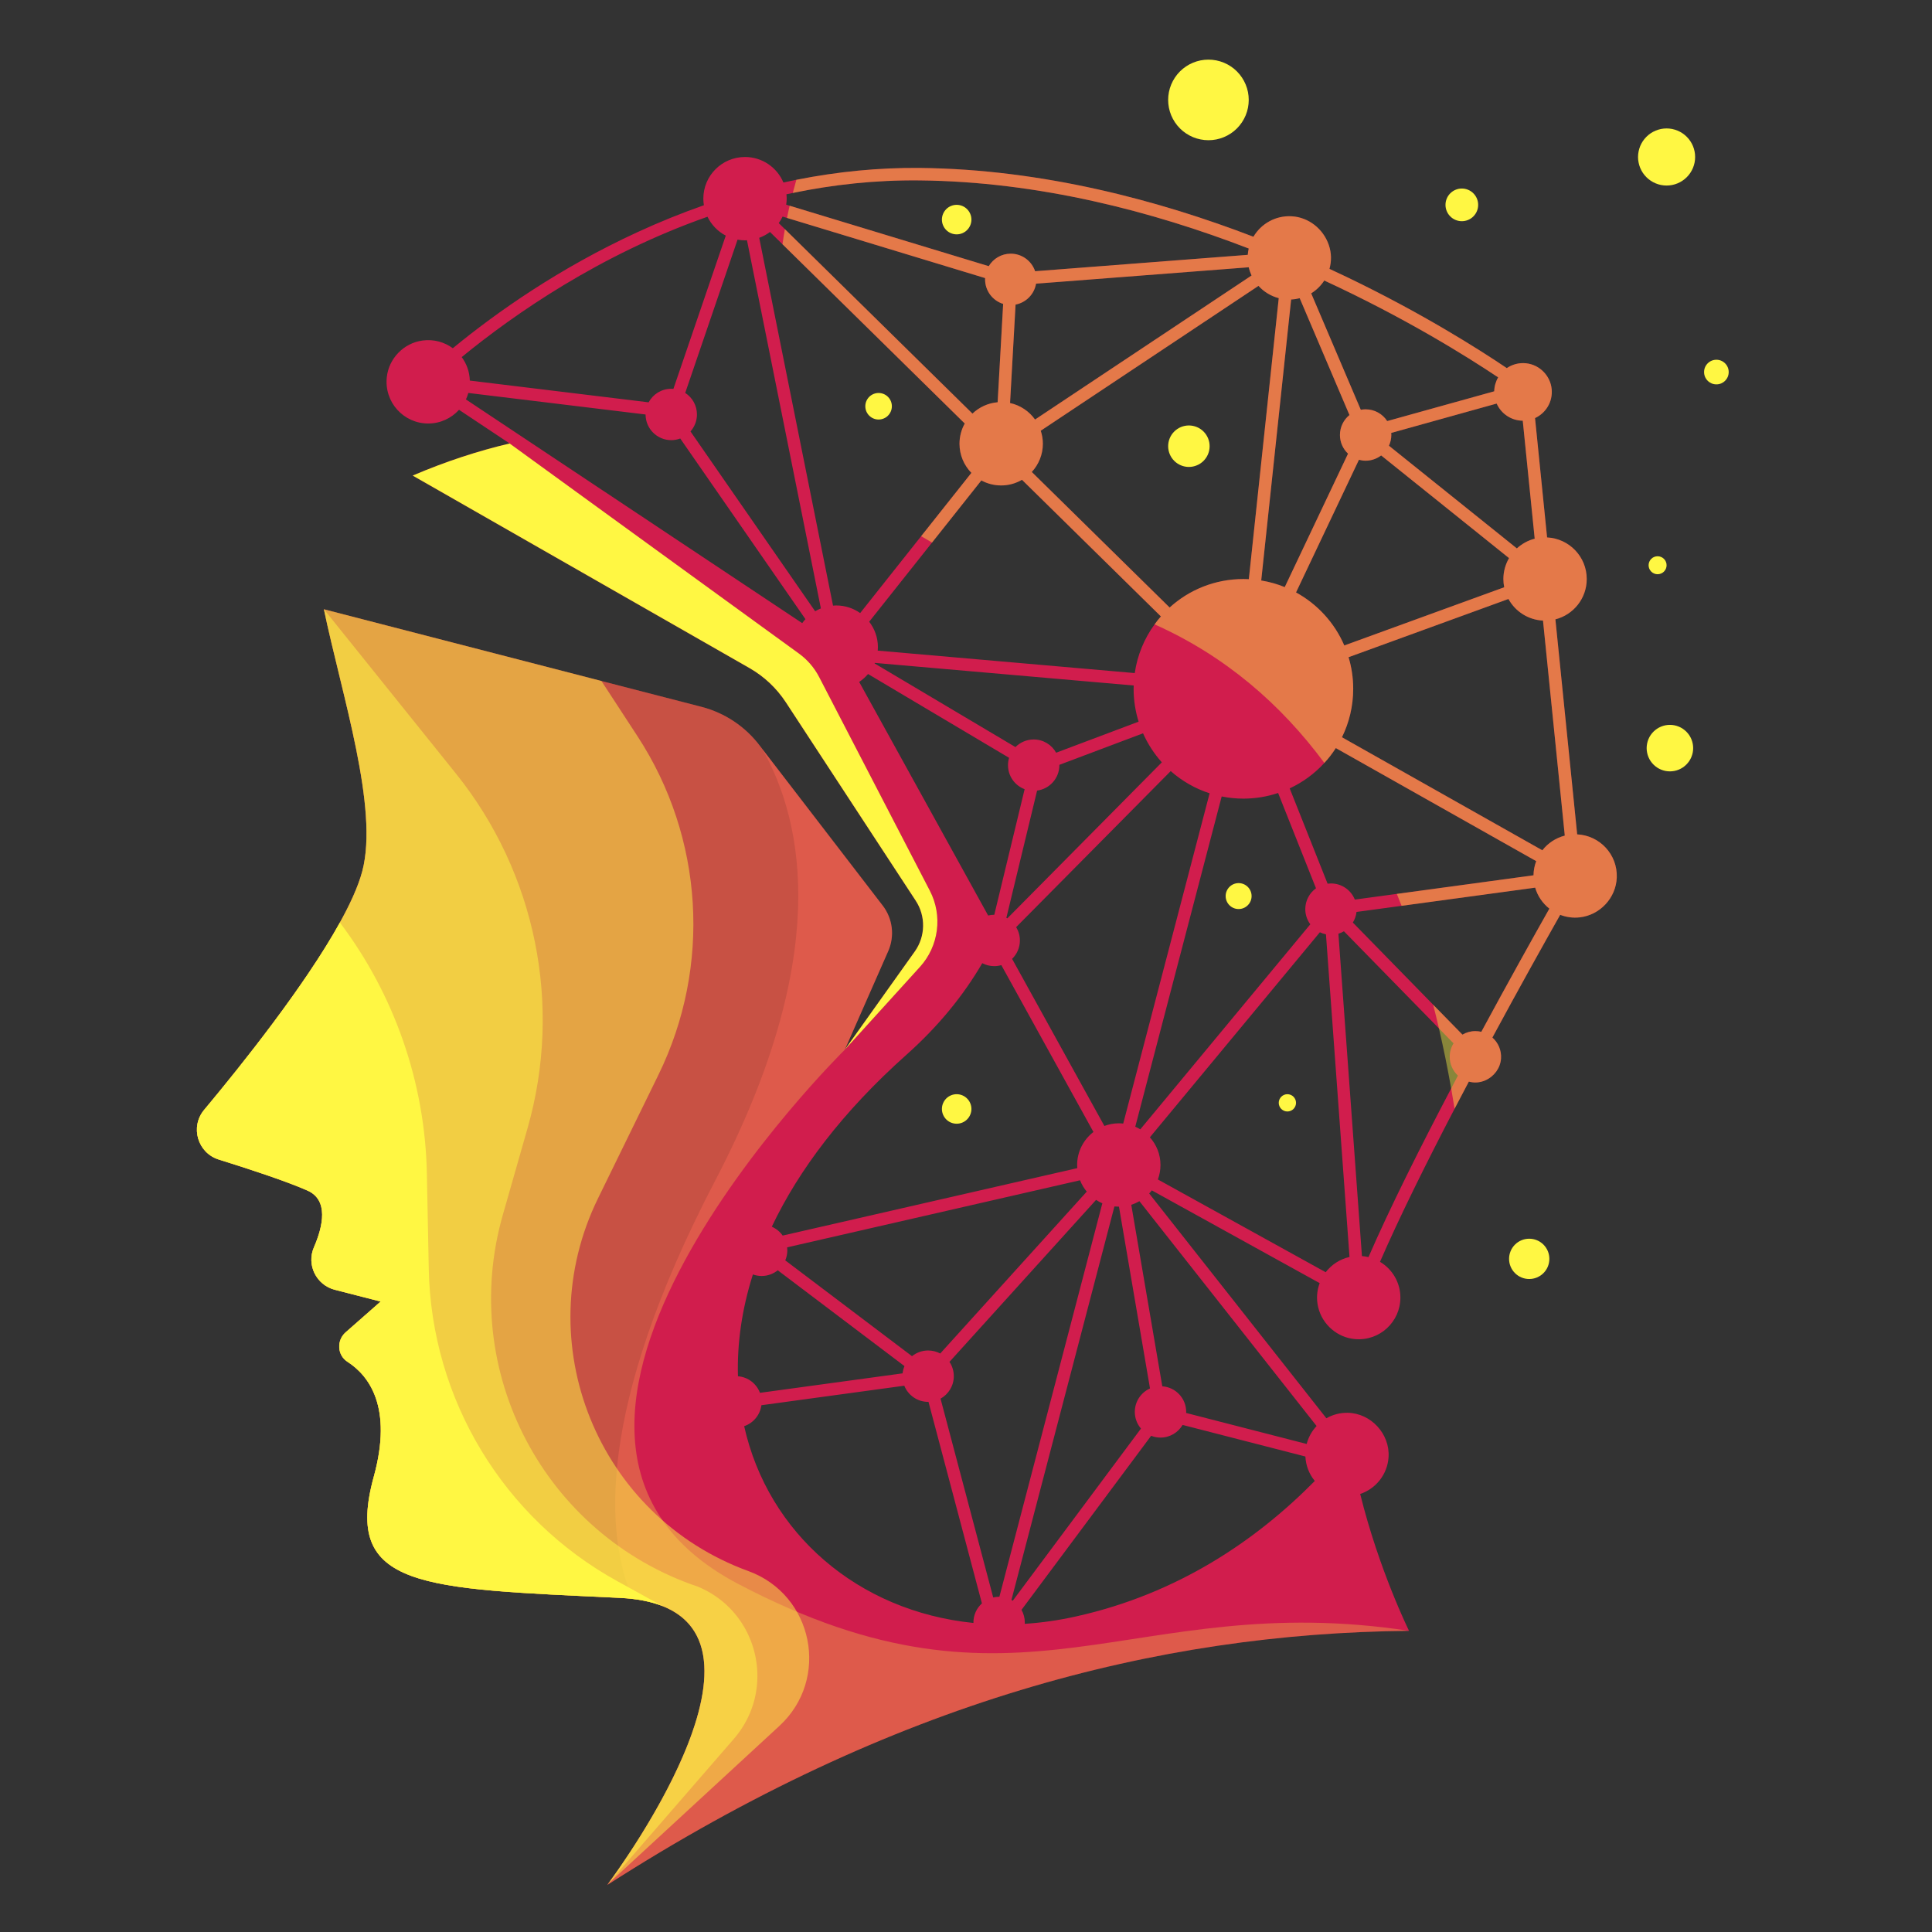 <svg xmlns="http://www.w3.org/2000/svg" xmlns:xlink="http://www.w3.org/1999/xlink" width="500" zoomAndPan="magnify" viewBox="0 0 375 375" height="500" preserveAspectRatio="xMidYMid meet" version="1.0"><rect x="0" y="0" width="375" height="375" fill="#333333" stroke="none"/><defs><filter x="0%" y="0%" width="100%" height="100%" id="3a1c335fa8"><feColorMatrix values="0 0 0 0 1 0 0 0 0 1 0 0 0 0 1 0 0 0 1 0" color-interpolation-filters="sRGB"/></filter><mask id="c809cf620e"><g filter="url(#3a1c335fa8)"><rect x="-37.5" width="450" fill="#000000" y="-37.5" height="450" fill-opacity="0.28"/></g></mask><clipPath id="6936b18819"><path d="M 1 1 L 236.84 1 L 236.84 249 L 1 249 Z M 1 1 " clip-rule="nonzero"/></clipPath><clipPath id="1a03778842"><rect x="0" width="237" y="0" height="249"/></clipPath><mask id="7499745230"><g filter="url(#3a1c335fa8)"><rect x="-37.5" width="450" fill="#000000" y="-37.5" height="450" fill-opacity="0.1"/></g></mask><clipPath id="2ab731b8fe"><path d="M 1 1 L 118 1 L 118 193.801 L 1 193.801 Z M 1 1 " clip-rule="nonzero"/></clipPath><clipPath id="0099e260ae"><rect x="0" width="119" y="0" height="194"/></clipPath><mask id="20ca8dc9ab"><g filter="url(#3a1c335fa8)"><rect x="-37.5" width="450" fill="#000000" y="-37.5" height="450" fill-opacity="0.5"/></g></mask><clipPath id="6ba861bf14"><path d="M 1 1 L 120.199 1 L 120.199 249 L 1 249 Z M 1 1 " clip-rule="nonzero"/></clipPath><clipPath id="949e89a42d"><rect x="0" width="121" y="0" height="249"/></clipPath><mask id="647be10b61"><g filter="url(#3a1c335fa8)"><rect x="-37.5" width="450" fill="#000000" y="-37.5" height="450" fill-opacity="0.21"/></g></mask><clipPath id="e6a3489576"><rect x="0" width="104" y="0" height="119"/></clipPath><mask id="6aea1d670d"><g filter="url(#3a1c335fa8)"><rect x="-37.5" width="450" fill="#000000" y="-37.5" height="450" fill-opacity="0.51"/></g></mask><clipPath id="12847498d2"><path d="M 1 1 L 110.359 1 L 110.359 249 L 1 249 Z M 1 1 " clip-rule="nonzero"/></clipPath><clipPath id="02bc1a64e8"><rect x="0" width="111" y="0" height="249"/></clipPath><mask id="cfbea39dd4"><g filter="url(#3a1c335fa8)"><rect x="-37.5" width="450" fill="#000000" y="-37.5" height="450" fill-opacity="0.42"/></g></mask><clipPath id="8d3ee6a4ce"><path d="M 0.68 0.398 L 162.922 0.398 L 162.922 183.281 L 0.68 183.281 Z M 0.68 0.398 " clip-rule="nonzero"/></clipPath><clipPath id="50e380a34f"><rect x="0" width="163" y="0" height="184"/></clipPath></defs><path fill="#d11d4d" d="M 306.129 161.949 L 301.902 120.215 C 305.398 119.324 307.984 116.164 307.984 112.391 C 307.984 108.055 304.574 104.527 300.289 104.316 L 297.949 81.148 C 300.008 80.203 301.398 78.043 301.184 75.578 C 300.957 72.941 298.84 70.781 296.211 70.512 C 294.816 70.367 293.516 70.738 292.469 71.449 C 286.754 67.598 275.805 60.688 261.469 53.797 C 260.363 53.266 259.223 52.734 258.047 52.188 C 258.441 50.758 258.488 49.188 257.91 47.523 C 256.836 44.418 254 42.168 250.723 41.98 C 247.559 41.801 244.77 43.445 243.289 45.953 C 225.094 38.969 202.418 32.832 178.492 32.598 C 170.586 32.527 162.598 33.301 154.574 34.898 C 153.738 35.062 152.902 35.242 152.059 35.426 C 150.836 32.516 147.957 30.473 144.605 30.473 C 140.137 30.473 136.516 34.094 136.516 38.562 C 136.516 38.996 136.559 39.422 136.625 39.836 C 132.316 41.348 128.004 43.09 123.695 45.078 C 108.594 52.039 96.492 60.527 87.891 67.59 C 86.281 66.41 84.227 65.801 82.02 66.094 C 78.375 66.578 75.469 69.559 75.078 73.211 C 74.551 78.082 78.352 82.203 83.117 82.203 C 85.492 82.203 87.617 81.172 89.098 79.543 L 98.926 86.082 C 92.801 87.516 86.516 89.57 80.105 92.309 L 145.477 129.672 C 148.32 131.297 150.734 133.574 152.531 136.312 L 177.746 174.828 C 179.723 177.844 179.645 181.758 177.555 184.691 L 163.98 203.75 L 172.402 184.621 C 173.691 181.695 173.281 178.301 171.332 175.77 L 147.953 145.363 L 147.578 144.875 C 144.754 141.082 140.723 138.371 136.145 137.191 L 116.738 132.18 L 62.875 118.262 C 62.871 118.254 62.867 118.254 62.867 118.254 C 62.867 118.254 62.867 118.254 62.867 118.262 C 62.867 118.266 62.867 118.273 62.871 118.281 C 66.383 135.031 73.551 156.84 70.324 169.082 C 67.094 181.367 49.16 204.008 39.621 215.426 C 36.867 218.734 38.352 223.781 42.469 225.066 C 48.289 226.879 55.574 229.27 59.664 231.078 C 63.805 232.906 62.738 237.938 60.93 242.109 C 59.453 245.508 61.395 249.422 64.984 250.344 L 73.883 252.629 L 67.078 258.613 C 65.301 260.184 65.457 263.051 67.449 264.324 C 71.539 266.957 76.301 273.02 72.551 286.629 C 66.551 308.398 81.902 308.316 120.289 310.145 C 121.172 310.188 122.016 310.254 122.816 310.352 C 155.711 314.301 120.293 362.609 117.969 365.727 L 117.863 365.867 C 117.859 365.871 117.852 365.883 117.848 365.887 C 173.211 330.328 224.523 317.008 273.492 316.543 C 273.492 316.543 267.684 304.805 264.012 289.98 C 267.07 288.957 269.316 286.16 269.52 282.805 C 269.793 278.316 266.102 274.312 261.605 274.223 C 260.09 274.191 258.668 274.586 257.449 275.285 L 223.055 231.652 C 223.238 231.461 223.406 231.262 223.566 231.051 L 256.148 249.055 C 255.613 250.488 255.453 252.102 255.875 253.801 C 256.699 257.145 259.625 259.648 263.055 259.922 C 267.824 260.305 271.816 256.551 271.816 251.859 C 271.816 248.906 270.227 246.332 267.859 244.918 C 271.629 236.242 276.887 225.656 282.332 215.211 C 283.25 213.449 284.18 211.684 285.102 209.941 C 286.082 210.199 287.176 210.199 288.336 209.68 C 290.023 208.922 291.223 207.305 291.348 205.465 C 291.457 203.836 290.781 202.371 289.672 201.387 C 294.855 191.781 299.648 183.207 302.832 177.566 C 303.992 178.012 305.273 178.211 306.629 178.059 C 310.566 177.613 313.672 174.281 313.816 170.32 C 313.977 165.852 310.512 162.164 306.129 161.949 Z M 295.566 81.66 L 297.883 104.559 C 296.574 104.898 295.391 105.555 294.422 106.445 L 269.594 86.516 C 269.883 85.879 270.055 85.176 270.055 84.434 C 270.055 84.297 270.043 84.164 270.035 84.031 L 290.5 78.332 C 291.363 80.281 293.305 81.641 295.566 81.66 Z M 291.965 113.988 L 260.926 125.285 C 259.039 120.895 255.723 117.27 251.559 114.992 L 263.77 89.242 C 264.184 89.352 264.617 89.422 265.066 89.422 C 266.199 89.422 267.238 89.035 268.082 88.402 L 292.902 108.328 C 292.211 109.527 291.805 110.91 291.805 112.391 C 291.805 112.938 291.863 113.473 291.965 113.988 Z M 259.281 145.203 L 298.176 167.145 C 297.852 168.004 297.664 168.926 297.652 169.895 L 271.121 173.504 L 262.973 174.609 C 262.238 172.773 260.441 171.477 258.344 171.477 C 258.117 171.477 257.898 171.492 257.684 171.52 L 250.328 153.023 C 252.891 151.832 255.176 150.145 257.059 148.086 C 257.879 147.195 258.625 146.23 259.281 145.203 Z M 257.039 54.449 C 272.699 61.688 284.637 69.133 290.793 73.25 C 290.324 74.043 290.051 74.965 290.027 75.953 L 269.254 81.73 C 268.367 80.355 266.824 79.449 265.066 79.449 C 264.746 79.449 264.43 79.48 264.129 79.539 L 254.5 56.938 C 255.52 56.305 256.387 55.457 257.039 54.449 Z M 250.609 58.129 C 251.184 58.105 251.738 58.02 252.273 57.883 L 261.93 80.559 C 260.805 81.473 260.082 82.863 260.082 84.434 C 260.082 85.863 260.688 87.148 261.652 88.059 L 249.367 113.957 C 247.922 113.367 246.391 112.934 244.801 112.672 Z M 244.27 55.488 C 245.309 56.629 246.664 57.469 248.203 57.871 L 242.398 112.418 C 242.047 112.398 241.699 112.391 241.348 112.391 C 235.832 112.391 230.809 114.48 227.027 117.918 L 200.27 91.609 C 201.598 90.164 202.418 88.246 202.418 86.133 C 202.418 85.246 202.27 84.395 202.008 83.602 Z M 146.137 247.367 C 146.664 247.559 147.238 247.668 147.832 247.668 C 149.02 247.668 150.102 247.254 150.961 246.562 L 175.559 265.16 C 175.371 265.602 175.25 266.074 175.195 266.566 L 147.508 270.348 C 146.844 268.578 145.203 267.285 143.238 267.133 C 143.055 260.863 143.961 254.219 146.137 247.367 Z M 152.781 242.109 L 209.637 229.09 C 209.953 229.895 210.391 230.641 210.938 231.293 L 182.5 262.711 C 181.801 262.34 181 262.129 180.152 262.129 C 178.961 262.129 177.875 262.543 177.02 263.234 L 152.422 244.637 C 152.676 244.039 152.82 243.375 152.82 242.684 C 152.82 242.488 152.805 242.297 152.781 242.109 Z M 188.945 315.016 C 166.52 312.734 149.094 297.652 144.441 276.82 C 146.215 276.223 147.535 274.652 147.785 272.754 L 175.523 268.965 C 176.258 270.805 178.051 272.102 180.152 272.102 C 180.172 272.102 180.195 272.098 180.219 272.098 L 190.59 311.219 C 189.578 312.133 188.941 313.449 188.941 314.914 C 188.941 314.949 188.945 314.984 188.945 315.016 Z M 182.559 271.48 C 184.094 270.629 185.133 268.992 185.133 267.113 C 185.133 266.086 184.824 265.129 184.293 264.34 L 212.746 232.898 C 213.129 233.152 213.535 233.375 213.965 233.559 L 193.98 309.93 L 193.93 309.93 C 193.531 309.93 193.152 309.98 192.781 310.066 Z M 198.898 315.184 C 198.902 315.098 198.914 315.004 198.914 314.914 C 198.914 314.027 198.68 313.195 198.273 312.473 L 223.434 278.688 C 223.996 278.906 224.609 279.035 225.25 279.035 C 227.082 279.035 228.676 278.043 229.543 276.578 L 253.375 282.707 C 253.465 284.508 254.129 286.152 255.203 287.453 C 243.801 299.008 228.621 309.34 208.926 313.734 C 205.523 314.5 202.176 314.973 198.898 315.184 Z M 220.266 274.047 C 220.266 275.285 220.715 276.414 221.461 277.285 L 196.578 310.699 C 196.492 310.645 196.41 310.59 196.32 310.543 L 216.309 234.172 C 216.586 234.199 216.871 234.215 217.164 234.215 L 217.191 234.215 L 223.215 269.496 C 221.477 270.277 220.266 272.02 220.266 274.047 Z M 217.164 218.035 C 216.172 218.035 215.23 218.223 214.359 218.547 L 196.449 186.117 C 197.383 185.207 197.961 183.941 197.961 182.539 C 197.961 181.594 197.691 180.711 197.234 179.957 L 227.234 149.668 C 229.406 151.586 231.969 153.07 234.785 153.98 L 218.016 218.082 C 217.734 218.055 217.449 218.035 217.164 218.035 Z M 168.711 120.676 L 180.91 105.309 L 190.48 93.25 C 191.621 93.871 192.934 94.223 194.332 94.223 C 195.801 94.223 197.18 93.82 198.367 93.129 L 225.332 119.648 C 224.898 120.141 224.484 120.652 224.105 121.188 C 222.113 123.922 220.762 127.145 220.254 130.645 L 170.367 126.285 C 170.383 126.062 170.402 125.84 170.402 125.609 C 170.402 123.75 169.766 122.043 168.711 120.676 Z M 169.801 128.668 L 220.051 133.055 C 220.047 133.27 220.035 133.484 220.035 133.699 C 220.035 135.922 220.375 138.059 221.004 140.074 L 204.996 146.102 C 204.148 144.57 202.516 143.531 200.641 143.531 C 199.254 143.531 198.004 144.098 197.098 145.008 L 169.762 128.773 C 169.777 128.734 169.785 128.699 169.801 128.668 Z M 201.301 153.453 C 203.742 153.129 205.625 151.047 205.625 148.52 L 205.625 148.453 L 221.863 142.336 C 222.781 144.402 224.02 146.305 225.512 147.969 L 195.52 178.258 C 195.457 178.223 195.398 178.184 195.336 178.148 Z M 200.902 81.43 C 199.758 79.828 198.043 78.664 196.051 78.227 L 197.121 59.121 C 199.16 58.73 200.75 57.109 201.098 55.059 L 242.379 51.879 C 242.508 52.438 242.695 52.969 242.926 53.477 Z M 152.648 37.711 C 153.055 37.625 153.469 37.539 153.879 37.453 C 161.672 35.84 169.895 34.926 178.465 35.016 C 201.613 35.246 223.727 41.043 242.379 48.238 C 242.285 48.637 242.223 49.047 242.191 49.465 L 200.914 52.645 C 200.25 50.668 198.387 49.238 196.184 49.238 C 194.371 49.238 192.785 50.211 191.914 51.664 L 153.27 39.934 L 152.598 39.727 C 152.656 39.344 152.695 38.961 152.695 38.562 C 152.695 38.273 152.676 37.992 152.648 37.711 Z M 151.902 42.039 L 152.758 42.301 L 191.211 53.977 C 191.207 54.059 191.203 54.141 191.203 54.223 C 191.203 56.465 192.676 58.355 194.711 58.988 L 193.641 78.078 C 191.75 78.238 190.047 79.047 188.754 80.281 L 152.344 44.473 L 151.152 43.305 C 151.438 42.906 151.688 42.488 151.902 42.039 Z M 137.324 42.07 C 138.082 43.641 139.328 44.93 140.871 45.734 L 130.707 75.484 C 130.57 75.469 130.434 75.461 130.293 75.461 C 128.391 75.461 126.738 76.523 125.898 78.09 L 91.191 73.871 C 91.145 72.16 90.566 70.594 89.617 69.312 C 99.812 60.969 116.43 49.41 137.324 42.07 Z M 155.707 120.949 L 90.438 77.531 C 90.625 77.129 90.781 76.707 90.906 76.273 L 125.305 80.453 C 125.309 83.203 127.543 85.434 130.293 85.434 C 130.906 85.434 131.488 85.316 132.035 85.113 L 156.336 120.176 C 156.113 120.422 155.898 120.676 155.707 120.949 Z M 158.219 118.645 L 134.023 83.742 C 134.801 82.863 135.277 81.715 135.277 80.449 C 135.277 78.691 134.371 77.148 133 76.266 L 143.16 46.516 C 143.633 46.598 144.113 46.652 144.605 46.652 C 144.734 46.652 144.859 46.641 144.988 46.629 L 159.332 118.094 C 158.945 118.25 158.574 118.434 158.219 118.645 Z M 161.691 117.551 L 147.363 46.16 C 148.117 45.887 148.82 45.5 149.453 45.027 L 151.883 47.414 L 187.258 82.203 C 186.609 83.367 186.238 84.707 186.238 86.133 C 186.238 88.332 187.121 90.324 188.547 91.785 L 178.793 104.074 L 166.957 118.996 C 165.641 118.066 164.043 117.52 162.312 117.52 C 162.102 117.52 161.895 117.539 161.691 117.551 Z M 166.766 132.363 C 167.41 131.934 167.988 131.418 168.488 130.828 L 195.859 147.09 C 195.727 147.543 195.652 148.023 195.652 148.52 C 195.652 150.652 196.992 152.469 198.879 153.18 L 192.992 177.555 L 192.973 177.555 C 192.57 177.555 192.18 177.609 191.801 177.703 Z M 175.926 204.742 C 182.137 199.211 187.008 193.211 190.656 186.957 C 191.352 187.316 192.137 187.527 192.973 187.527 C 193.453 187.527 193.914 187.457 194.359 187.332 L 212.238 219.715 C 210.316 221.195 209.07 223.512 209.07 226.125 C 209.07 226.332 209.086 226.531 209.102 226.734 L 151.914 239.824 C 151.383 239.07 150.656 238.473 149.805 238.102 C 155.016 227.141 163.5 215.82 175.926 204.742 Z M 255.551 276.789 C 254.641 277.758 253.969 278.949 253.625 280.273 L 230.227 274.254 C 230.227 274.184 230.238 274.121 230.238 274.047 C 230.238 271.41 228.191 269.258 225.602 269.082 L 219.578 233.848 C 220.137 233.672 220.66 233.434 221.16 233.152 Z M 221.332 219.203 C 221.02 219.016 220.695 218.84 220.355 218.691 L 237.129 154.59 C 238.492 154.867 239.902 155.012 241.348 155.012 C 243.699 155.012 245.965 154.625 248.082 153.918 L 255.434 172.418 C 254.18 173.32 253.355 174.793 253.355 176.461 C 253.355 177.566 253.723 178.582 254.328 179.406 Z M 257.316 246.938 L 224.742 228.934 C 225.066 228.059 225.25 227.117 225.25 226.125 C 225.25 224.062 224.469 222.18 223.191 220.75 L 256.188 180.953 C 256.559 181.129 256.953 181.27 257.367 181.352 L 261.938 243.977 C 260.066 244.398 258.449 245.469 257.316 246.938 Z M 281.672 211.266 C 275.684 222.664 269.762 234.473 265.621 244.004 C 265.211 243.906 264.785 243.836 264.352 243.805 L 259.785 181.234 C 260.164 181.117 260.52 180.961 260.859 180.762 L 279.301 199.621 L 282.129 202.512 C 281.66 203.273 281.387 204.164 281.387 205.125 C 281.387 206.57 282.004 207.863 282.98 208.773 C 282.543 209.602 282.105 210.434 281.672 211.266 Z M 287.523 200.273 C 287.152 200.188 286.77 200.137 286.371 200.137 C 285.453 200.137 284.594 200.387 283.859 200.82 L 278.172 195.008 L 262.586 179.066 C 262.965 178.457 263.215 177.758 263.297 177.008 L 272.047 175.82 L 297.977 172.293 C 298.449 173.926 299.426 175.34 300.73 176.367 C 297.535 182.027 292.73 190.629 287.523 200.273 Z M 299.367 165.039 L 260.473 143.102 C 261.867 140.266 262.656 137.078 262.656 133.699 C 262.656 131.566 262.34 129.504 261.754 127.562 L 292.789 116.262 C 294.105 118.668 296.602 120.316 299.496 120.457 L 303.723 162.191 C 301.973 162.641 300.449 163.656 299.367 165.039 Z M 299.367 165.039 " fill-opacity="1" fill-rule="nonzero"/><path fill="#fff743" d="M 173.109 78.855 C 173.109 79.195 173.047 79.523 172.914 79.84 C 172.785 80.156 172.598 80.434 172.355 80.676 C 172.113 80.918 171.836 81.105 171.52 81.234 C 171.203 81.367 170.875 81.43 170.535 81.43 C 170.191 81.43 169.863 81.367 169.547 81.234 C 169.234 81.105 168.953 80.918 168.711 80.676 C 168.473 80.434 168.285 80.156 168.152 79.84 C 168.023 79.523 167.957 79.195 167.957 78.855 C 167.957 78.512 168.023 78.184 168.152 77.867 C 168.285 77.551 168.473 77.273 168.711 77.031 C 168.953 76.789 169.234 76.605 169.547 76.473 C 169.863 76.344 170.191 76.277 170.535 76.277 C 170.875 76.277 171.203 76.344 171.52 76.473 C 171.836 76.605 172.113 76.789 172.355 77.031 C 172.598 77.273 172.785 77.551 172.914 77.867 C 173.047 78.184 173.109 78.512 173.109 78.855 Z M 173.109 78.855 " fill-opacity="1" fill-rule="nonzero"/><path fill="#fff743" d="M 188.551 42.625 C 188.551 43.004 188.48 43.367 188.332 43.719 C 188.188 44.07 187.98 44.379 187.711 44.648 C 187.445 44.918 187.133 45.125 186.785 45.27 C 186.434 45.414 186.066 45.488 185.688 45.488 C 185.309 45.488 184.941 45.414 184.59 45.27 C 184.242 45.125 183.93 44.918 183.66 44.648 C 183.395 44.379 183.188 44.07 183.043 43.719 C 182.895 43.367 182.824 43.004 182.824 42.625 C 182.824 42.242 182.895 41.879 183.043 41.527 C 183.188 41.176 183.395 40.867 183.66 40.598 C 183.93 40.328 184.242 40.121 184.59 39.977 C 184.941 39.832 185.309 39.758 185.688 39.758 C 186.066 39.758 186.434 39.832 186.785 39.977 C 187.133 40.121 187.445 40.328 187.711 40.598 C 187.98 40.867 188.188 41.176 188.332 41.527 C 188.48 41.879 188.551 42.242 188.551 42.625 Z M 188.551 42.625 " fill-opacity="1" fill-rule="nonzero"/><path fill="#fff743" d="M 242.379 19.395 C 242.379 19.906 242.328 20.414 242.23 20.918 C 242.129 21.422 241.98 21.914 241.785 22.387 C 241.586 22.859 241.348 23.312 241.062 23.738 C 240.777 24.164 240.453 24.562 240.09 24.926 C 239.727 25.289 239.332 25.613 238.902 25.898 C 238.477 26.184 238.027 26.422 237.551 26.621 C 237.078 26.816 236.586 26.965 236.086 27.066 C 235.582 27.164 235.07 27.215 234.559 27.215 C 234.047 27.215 233.535 27.164 233.031 27.062 C 232.527 26.965 232.039 26.816 231.566 26.621 C 231.09 26.422 230.641 26.184 230.215 25.898 C 229.785 25.613 229.391 25.289 229.027 24.926 C 228.664 24.562 228.34 24.164 228.055 23.738 C 227.77 23.312 227.531 22.859 227.332 22.387 C 227.137 21.914 226.988 21.422 226.887 20.918 C 226.789 20.414 226.738 19.906 226.738 19.395 C 226.738 18.879 226.789 18.371 226.887 17.867 C 226.988 17.363 227.137 16.875 227.332 16.402 C 227.531 15.926 227.77 15.477 228.055 15.051 C 228.34 14.621 228.664 14.227 229.027 13.863 C 229.391 13.5 229.785 13.176 230.215 12.891 C 230.641 12.605 231.09 12.363 231.566 12.168 C 232.039 11.973 232.527 11.824 233.031 11.723 C 233.535 11.625 234.047 11.574 234.559 11.574 C 235.07 11.574 235.582 11.625 236.086 11.723 C 236.586 11.824 237.078 11.973 237.551 12.168 C 238.027 12.363 238.477 12.605 238.902 12.891 C 239.332 13.176 239.727 13.5 240.09 13.863 C 240.453 14.227 240.777 14.621 241.062 15.051 C 241.348 15.477 241.586 15.926 241.785 16.402 C 241.98 16.875 242.129 17.363 242.23 17.867 C 242.328 18.371 242.379 18.879 242.379 19.395 Z M 242.379 19.395 " fill-opacity="1" fill-rule="nonzero"/><path fill="#fff743" d="M 335.539 72.215 C 335.539 72.535 335.48 72.84 335.359 73.133 C 335.238 73.422 335.062 73.684 334.84 73.906 C 334.617 74.129 334.355 74.301 334.066 74.426 C 333.773 74.547 333.469 74.605 333.152 74.605 C 332.832 74.605 332.527 74.547 332.234 74.426 C 331.945 74.301 331.684 74.129 331.461 73.906 C 331.238 73.684 331.062 73.422 330.941 73.133 C 330.82 72.84 330.762 72.535 330.762 72.215 C 330.762 71.898 330.82 71.594 330.941 71.301 C 331.062 71.008 331.238 70.75 331.461 70.527 C 331.684 70.305 331.945 70.129 332.234 70.008 C 332.527 69.887 332.832 69.828 333.152 69.828 C 333.469 69.828 333.773 69.887 334.066 70.008 C 334.355 70.129 334.617 70.305 334.84 70.527 C 335.062 70.75 335.238 71.008 335.359 71.301 C 335.48 71.594 335.539 71.898 335.539 72.215 Z M 335.539 72.215 " fill-opacity="1" fill-rule="nonzero"/><path fill="#fff743" d="M 323.484 109.711 C 323.484 109.945 323.441 110.168 323.352 110.379 C 323.262 110.594 323.137 110.781 322.973 110.945 C 322.809 111.109 322.621 111.238 322.406 111.324 C 322.191 111.414 321.969 111.457 321.738 111.457 C 321.508 111.457 321.285 111.414 321.07 111.324 C 320.855 111.238 320.668 111.109 320.504 110.945 C 320.34 110.781 320.215 110.594 320.125 110.379 C 320.039 110.168 319.992 109.945 319.992 109.711 C 319.992 109.48 320.039 109.258 320.125 109.047 C 320.215 108.832 320.34 108.641 320.504 108.48 C 320.668 108.316 320.855 108.188 321.07 108.102 C 321.285 108.012 321.508 107.969 321.738 107.969 C 321.969 107.969 322.191 108.012 322.406 108.102 C 322.621 108.188 322.809 108.316 322.973 108.48 C 323.137 108.641 323.262 108.832 323.352 109.047 C 323.441 109.258 323.484 109.48 323.484 109.711 Z M 323.484 109.711 " fill-opacity="1" fill-rule="nonzero"/><path fill="#fff743" d="M 286.91 39.766 C 286.91 40.184 286.832 40.59 286.668 40.977 C 286.508 41.367 286.277 41.707 285.98 42.004 C 285.684 42.305 285.344 42.531 284.953 42.691 C 284.566 42.855 284.16 42.934 283.742 42.934 C 283.32 42.934 282.914 42.855 282.527 42.691 C 282.137 42.531 281.797 42.305 281.5 42.004 C 281.199 41.707 280.973 41.367 280.812 40.977 C 280.648 40.59 280.57 40.184 280.57 39.766 C 280.57 39.344 280.648 38.938 280.812 38.551 C 280.973 38.16 281.199 37.82 281.5 37.523 C 281.797 37.227 282.137 36.996 282.527 36.836 C 282.914 36.672 283.32 36.594 283.742 36.594 C 284.16 36.594 284.566 36.672 284.953 36.836 C 285.344 36.996 285.684 37.227 285.98 37.523 C 286.277 37.82 286.508 38.16 286.668 38.551 C 286.832 38.938 286.91 39.344 286.91 39.766 Z M 286.91 39.766 " fill-opacity="1" fill-rule="nonzero"/><path fill="#fff743" d="M 328.641 145.207 C 328.641 145.504 328.613 145.797 328.555 146.09 C 328.496 146.379 328.41 146.66 328.297 146.934 C 328.184 147.211 328.047 147.469 327.883 147.715 C 327.715 147.961 327.527 148.191 327.32 148.398 C 327.109 148.609 326.883 148.797 326.637 148.961 C 326.391 149.125 326.129 149.266 325.855 149.379 C 325.582 149.492 325.301 149.578 325.008 149.637 C 324.719 149.691 324.426 149.723 324.129 149.723 C 323.832 149.723 323.539 149.691 323.246 149.637 C 322.957 149.578 322.676 149.492 322.402 149.379 C 322.129 149.266 321.867 149.125 321.621 148.961 C 321.375 148.797 321.145 148.609 320.938 148.398 C 320.727 148.191 320.539 147.961 320.375 147.715 C 320.211 147.469 320.07 147.211 319.957 146.934 C 319.844 146.66 319.758 146.379 319.703 146.09 C 319.645 145.797 319.613 145.504 319.613 145.207 C 319.613 144.91 319.645 144.617 319.703 144.328 C 319.758 144.035 319.844 143.754 319.957 143.48 C 320.07 143.207 320.211 142.945 320.375 142.699 C 320.539 142.453 320.727 142.227 320.938 142.016 C 321.145 141.809 321.375 141.621 321.621 141.457 C 321.867 141.289 322.129 141.152 322.402 141.039 C 322.676 140.926 322.957 140.84 323.246 140.781 C 323.539 140.723 323.832 140.695 324.129 140.695 C 324.426 140.695 324.719 140.723 325.008 140.781 C 325.301 140.84 325.582 140.926 325.855 141.039 C 326.129 141.152 326.391 141.289 326.637 141.457 C 326.883 141.621 327.109 141.809 327.32 142.016 C 327.527 142.227 327.715 142.453 327.883 142.699 C 328.047 142.945 328.184 143.207 328.297 143.48 C 328.41 143.754 328.496 144.035 328.555 144.328 C 328.613 144.617 328.641 144.91 328.641 145.207 Z M 328.641 145.207 " fill-opacity="1" fill-rule="nonzero"/><path fill="#fff743" d="M 300.73 244.344 C 300.73 244.863 300.629 245.359 300.434 245.84 C 300.234 246.32 299.949 246.742 299.586 247.109 C 299.219 247.477 298.793 247.758 298.316 247.957 C 297.836 248.156 297.336 248.254 296.82 248.254 C 296.301 248.254 295.801 248.156 295.324 247.957 C 294.844 247.758 294.422 247.477 294.055 247.109 C 293.688 246.742 293.406 246.32 293.207 245.84 C 293.008 245.359 292.91 244.863 292.91 244.344 C 292.91 243.824 293.008 243.328 293.207 242.848 C 293.406 242.367 293.688 241.945 294.055 241.578 C 294.422 241.211 294.844 240.93 295.324 240.73 C 295.801 240.531 296.301 240.434 296.82 240.434 C 297.336 240.434 297.836 240.531 298.316 240.73 C 298.793 240.93 299.219 241.211 299.586 241.578 C 299.949 241.945 300.234 242.367 300.434 242.848 C 300.629 243.328 300.73 243.824 300.73 244.344 Z M 300.73 244.344 " fill-opacity="1" fill-rule="nonzero"/><path fill="#fff743" d="M 242.934 173.93 C 242.934 174.262 242.867 174.582 242.742 174.891 C 242.613 175.199 242.43 175.473 242.195 175.707 C 241.957 175.945 241.688 176.125 241.379 176.254 C 241.07 176.383 240.75 176.445 240.414 176.445 C 240.082 176.445 239.762 176.383 239.453 176.254 C 239.145 176.125 238.871 175.945 238.637 175.707 C 238.398 175.473 238.219 175.199 238.09 174.891 C 237.961 174.582 237.898 174.262 237.898 173.93 C 237.898 173.594 237.961 173.273 238.09 172.965 C 238.219 172.656 238.398 172.387 238.637 172.148 C 238.871 171.914 239.145 171.73 239.453 171.602 C 239.762 171.477 240.082 171.41 240.414 171.41 C 240.75 171.41 241.07 171.477 241.379 171.602 C 241.688 171.73 241.957 171.914 242.195 172.148 C 242.43 172.387 242.613 172.656 242.742 172.965 C 242.867 173.273 242.934 173.594 242.934 173.93 Z M 242.934 173.93 " fill-opacity="1" fill-rule="nonzero"/><path fill="#fff743" d="M 251.559 214.062 C 251.559 214.281 251.516 214.496 251.43 214.703 C 251.344 214.906 251.223 215.09 251.066 215.246 C 250.91 215.402 250.727 215.523 250.523 215.609 C 250.316 215.695 250.102 215.738 249.879 215.738 C 249.656 215.738 249.445 215.695 249.238 215.609 C 249.035 215.523 248.852 215.402 248.695 215.246 C 248.539 215.09 248.418 214.906 248.332 214.703 C 248.246 214.496 248.203 214.281 248.203 214.062 C 248.203 213.84 248.246 213.625 248.332 213.418 C 248.418 213.215 248.539 213.031 248.695 212.875 C 248.852 212.719 249.035 212.598 249.238 212.512 C 249.445 212.426 249.656 212.383 249.879 212.383 C 250.102 212.383 250.316 212.426 250.523 212.512 C 250.727 212.598 250.91 212.719 251.066 212.875 C 251.223 213.031 251.344 213.215 251.43 213.418 C 251.516 213.625 251.559 213.84 251.559 214.062 Z M 251.559 214.062 " fill-opacity="1" fill-rule="nonzero"/><path fill="#fff743" d="M 188.551 215.25 C 188.551 215.629 188.48 215.992 188.332 216.344 C 188.188 216.695 187.98 217.004 187.711 217.273 C 187.445 217.543 187.133 217.75 186.785 217.895 C 186.434 218.039 186.066 218.113 185.688 218.113 C 185.309 218.113 184.941 218.039 184.59 217.895 C 184.242 217.75 183.93 217.543 183.66 217.273 C 183.395 217.004 183.188 216.695 183.043 216.344 C 182.895 215.992 182.824 215.629 182.824 215.25 C 182.824 214.867 182.895 214.504 183.043 214.152 C 183.188 213.801 183.395 213.492 183.66 213.223 C 183.93 212.953 184.242 212.746 184.59 212.602 C 184.941 212.457 185.309 212.383 185.688 212.383 C 186.066 212.383 186.434 212.457 186.785 212.602 C 187.133 212.746 187.445 212.953 187.711 213.223 C 187.98 213.492 188.188 213.801 188.332 214.152 C 188.48 214.504 188.551 214.867 188.551 215.25 Z M 188.551 215.25 " fill-opacity="1" fill-rule="nonzero"/><path fill="#fff743" d="M 234.785 86.605 C 234.785 86.871 234.762 87.133 234.711 87.391 C 234.656 87.652 234.582 87.902 234.48 88.148 C 234.379 88.391 234.254 88.621 234.109 88.844 C 233.961 89.062 233.793 89.266 233.609 89.453 C 233.422 89.641 233.219 89.805 233 89.953 C 232.777 90.102 232.547 90.223 232.301 90.324 C 232.059 90.426 231.805 90.504 231.547 90.555 C 231.289 90.605 231.027 90.633 230.762 90.633 C 230.496 90.633 230.234 90.605 229.977 90.555 C 229.719 90.504 229.465 90.426 229.223 90.324 C 228.977 90.223 228.746 90.102 228.527 89.953 C 228.305 89.805 228.102 89.641 227.918 89.453 C 227.73 89.266 227.562 89.062 227.414 88.844 C 227.27 88.621 227.145 88.391 227.043 88.148 C 226.941 87.902 226.867 87.652 226.816 87.391 C 226.762 87.133 226.738 86.871 226.738 86.605 C 226.738 86.344 226.762 86.082 226.816 85.82 C 226.867 85.562 226.941 85.309 227.043 85.066 C 227.145 84.82 227.27 84.59 227.414 84.371 C 227.562 84.152 227.73 83.949 227.918 83.762 C 228.102 83.574 228.305 83.406 228.527 83.262 C 228.746 83.113 228.977 82.988 229.223 82.887 C 229.465 82.789 229.719 82.711 229.977 82.66 C 230.234 82.609 230.496 82.582 230.762 82.582 C 231.027 82.582 231.289 82.609 231.547 82.66 C 231.805 82.711 232.059 82.789 232.301 82.887 C 232.547 82.988 232.777 83.113 233 83.262 C 233.219 83.406 233.422 83.574 233.609 83.762 C 233.797 83.949 233.961 84.152 234.109 84.371 C 234.254 84.59 234.379 84.82 234.48 85.066 C 234.582 85.309 234.656 85.562 234.711 85.82 C 234.762 86.082 234.785 86.344 234.785 86.605 Z M 234.785 86.605 " fill-opacity="1" fill-rule="nonzero"/><path fill="#fff743" d="M 329.023 30.473 C 329.023 30.836 328.988 31.195 328.918 31.555 C 328.848 31.91 328.742 32.258 328.602 32.594 C 328.465 32.93 328.293 33.246 328.09 33.551 C 327.891 33.852 327.66 34.133 327.402 34.391 C 327.145 34.648 326.863 34.879 326.562 35.078 C 326.262 35.281 325.941 35.453 325.605 35.59 C 325.27 35.73 324.922 35.836 324.566 35.906 C 324.207 35.977 323.848 36.012 323.484 36.012 C 323.121 36.012 322.762 35.977 322.402 35.906 C 322.047 35.836 321.699 35.73 321.363 35.59 C 321.027 35.453 320.707 35.281 320.406 35.078 C 320.102 34.879 319.824 34.648 319.566 34.391 C 319.309 34.133 319.078 33.852 318.875 33.551 C 318.676 33.246 318.504 32.93 318.363 32.594 C 318.227 32.258 318.121 31.91 318.051 31.555 C 317.977 31.195 317.941 30.836 317.941 30.473 C 317.941 30.109 317.977 29.746 318.051 29.391 C 318.121 29.035 318.227 28.688 318.363 28.352 C 318.504 28.016 318.676 27.695 318.875 27.395 C 319.078 27.09 319.309 26.812 319.566 26.555 C 319.824 26.297 320.102 26.066 320.406 25.863 C 320.707 25.664 321.027 25.492 321.363 25.352 C 321.699 25.215 322.047 25.109 322.402 25.035 C 322.762 24.965 323.121 24.93 323.484 24.93 C 323.848 24.93 324.207 24.965 324.566 25.035 C 324.922 25.109 325.27 25.215 325.605 25.352 C 325.941 25.492 326.262 25.664 326.562 25.863 C 326.863 26.066 327.145 26.297 327.402 26.555 C 327.66 26.812 327.891 27.09 328.09 27.395 C 328.293 27.695 328.465 28.016 328.602 28.352 C 328.742 28.688 328.848 29.035 328.918 29.391 C 328.988 29.746 329.023 30.109 329.023 30.473 Z M 329.023 30.473 " fill-opacity="1" fill-rule="nonzero"/><g mask="url(#c809cf620e)"><g transform="matrix(1, 0, 0, 1, 37, 117)"><g clip-path="url(#1a03778842)"><g clip-path="url(#6936b18819)"><path fill="#fff743" d="M 80.969 248.727 C 83.293 245.609 118.711 197.301 85.816 193.352 C 85.016 193.254 84.168 193.188 83.289 193.145 C 44.902 191.316 29.551 191.398 35.551 169.629 C 39.301 156.02 34.539 149.957 30.449 147.324 C 28.457 146.051 28.301 143.184 30.078 141.613 L 36.883 135.629 L 27.984 133.344 C 24.395 132.422 22.453 128.508 23.93 125.109 C 25.738 120.938 26.805 115.906 22.664 114.078 C 18.574 112.27 11.289 109.879 5.469 108.066 C 1.352 106.781 -0.133 101.734 2.621 98.426 C 12.16 87.008 30.094 64.367 33.324 52.082 C 36.551 39.84 29.383 18.031 25.871 1.281 C 25.867 1.273 25.867 1.266 25.867 1.262 C 25.867 1.254 25.867 1.254 25.867 1.254 C 25.867 1.254 25.871 1.254 25.875 1.262 L 79.738 15.18 L 99.145 20.191 C 103.723 21.371 107.754 24.082 110.578 27.875 L 110.953 28.363 L 134.332 58.77 C 136.281 61.301 136.691 64.695 135.402 67.621 L 126.98 86.75 C 126.98 86.75 51.082 161.379 106.215 190.402 C 161.352 219.434 182.203 191.266 236.492 199.543 C 187.523 200.008 136.211 213.328 80.848 248.887 C 80.852 248.883 80.859 248.871 80.863 248.867 Z M 80.969 248.727 " fill-opacity="1" fill-rule="nonzero"/></g></g></g></g><g mask="url(#7499745230)"><g transform="matrix(1, 0, 0, 1, 37, 117)"><g clip-path="url(#0099e260ae)"><g clip-path="url(#2ab731b8fe)"><path fill="#000000" d="M 101.855 112.09 C 78.492 156.852 80.551 181.148 85.816 193.352 C 85.016 193.254 84.168 193.188 83.289 193.145 C 44.902 191.316 29.551 191.398 35.551 169.629 C 39.301 156.02 34.539 149.957 30.449 147.324 C 28.457 146.051 28.301 143.184 30.078 141.613 L 36.883 135.629 L 27.984 133.344 C 24.395 132.422 22.453 128.508 23.93 125.109 C 25.738 120.938 26.805 115.906 22.664 114.078 C 18.574 112.27 11.289 109.879 5.469 108.066 C 1.352 106.781 -0.133 101.734 2.621 98.426 C 12.16 87.008 30.094 64.367 33.324 52.082 C 36.551 39.84 29.383 18.031 25.871 1.281 C 25.867 1.273 25.867 1.266 25.867 1.262 C 25.867 1.254 25.867 1.254 25.867 1.254 C 25.867 1.254 25.871 1.254 25.875 1.262 L 79.738 15.18 L 99.145 20.191 C 103.723 21.371 107.754 24.082 110.578 27.875 L 110.953 28.363 C 119.168 42.836 124.285 69.113 101.855 112.09 Z M 101.855 112.09 " fill-opacity="1" fill-rule="nonzero"/></g></g></g></g><g mask="url(#20ca8dc9ab)"><g transform="matrix(1, 0, 0, 1, 37, 117)"><g clip-path="url(#949e89a42d)"><g clip-path="url(#6ba861bf14)"><path fill="#fff743" d="M 80.969 248.727 C 83.348 245.535 120.457 194.922 83.289 193.145 C 44.902 191.316 29.551 191.398 35.551 169.629 C 39.301 156.02 34.539 149.957 30.449 147.324 C 28.457 146.051 28.301 143.184 30.078 141.613 L 36.883 135.629 L 27.984 133.344 C 24.395 132.422 22.453 128.508 23.93 125.109 C 25.738 120.938 26.805 115.906 22.664 114.078 C 18.574 112.27 11.289 109.879 5.469 108.066 C 1.352 106.781 -0.133 101.734 2.621 98.426 C 12.16 87.008 30.094 64.367 33.324 52.082 C 36.551 39.84 29.383 18.031 25.871 1.281 C 25.867 1.273 25.867 1.266 25.867 1.262 C 25.867 1.254 25.867 1.254 25.867 1.254 C 25.867 1.254 25.871 1.254 25.875 1.262 L 79.738 15.18 L 86.746 25.914 C 99.578 45.566 101.121 70.527 90.809 91.609 L 79.078 115.594 C 65.379 143.594 78.973 177.285 108.258 187.945 C 120.887 192.543 124.164 208.879 114.289 217.992 Z M 80.969 248.727 " fill-opacity="1" fill-rule="nonzero"/></g></g></g></g><g mask="url(#647be10b61)"><g transform="matrix(1, 0, 0, 1, 79, 85)"><g clip-path="url(#e6a3489576)"><path fill="#000000" d="M 98.555 99.691 C 100.645 96.758 100.723 92.844 98.746 89.828 L 73.531 51.312 C 71.734 48.574 69.32 46.297 66.477 44.672 L 1.105 7.309 C 7.516 4.57 13.801 2.516 19.926 1.082 L 76.07 41.848 C 77.715 43.039 79.059 44.602 79.996 46.406 L 101.484 87.887 C 103.996 92.734 103.23 98.633 99.562 102.676 L 84.98 118.746 Z M 98.555 99.691 " fill-opacity="1" fill-rule="nonzero"/></g></g></g><path fill="#fff743" d="M 177.555 184.691 C 179.645 181.758 179.723 177.844 177.746 174.828 L 152.531 136.312 C 150.734 133.574 148.32 131.297 145.477 129.672 L 80.105 92.309 C 86.516 89.57 92.801 87.516 98.926 86.082 L 155.07 126.848 C 156.715 128.039 158.059 129.602 158.996 131.406 L 180.484 172.887 C 182.996 177.734 182.23 183.633 178.562 187.676 L 163.98 203.746 Z M 177.555 184.691 " fill-opacity="1" fill-rule="nonzero"/><g mask="url(#6aea1d670d)"><g transform="matrix(1, 0, 0, 1, 37, 117)"><g clip-path="url(#02bc1a64e8)"><g clip-path="url(#12847498d2)"><path fill="#fff743" d="M 110.012 208.309 C 110.012 212.594 108.547 216.938 105.426 220.531 L 80.969 248.727 C 83.008 245.984 110.625 208.328 94.934 196.574 C 93.992 195.867 92.891 195.254 91.617 194.75 C 89.391 193.863 86.641 193.305 83.289 193.145 C 44.902 191.316 29.551 191.398 35.551 169.629 C 39.301 156.02 34.539 149.957 30.449 147.324 C 28.457 146.051 28.301 143.184 30.078 141.613 L 36.883 135.629 L 27.984 133.34 C 24.395 132.422 22.453 128.508 23.93 125.109 C 25.738 120.938 26.805 115.906 22.664 114.078 C 18.574 112.27 11.289 109.879 5.469 108.066 C 1.352 106.781 -0.133 101.734 2.621 98.426 C 9.941 89.664 22.203 74.297 28.973 62.066 C 31.027 58.359 32.574 54.941 33.324 52.082 C 36.551 39.84 29.383 18.031 25.871 1.281 C 25.867 1.273 25.867 1.266 25.867 1.262 C 25.871 1.262 25.875 1.262 25.875 1.262 L 51.496 33.152 C 67.023 52.469 72.211 78.121 65.406 101.953 L 60.594 118.816 C 51.938 149.141 68.633 180.914 98.516 190.992 C 105.883 194.078 110.012 201.113 110.012 208.309 Z M 110.012 208.309 " fill-opacity="1" fill-rule="nonzero"/></g></g></g></g><path fill="#fff743" d="M 128.617 311.75 C 126.391 310.863 123.641 310.305 120.289 310.145 C 81.902 308.316 66.551 308.398 72.551 286.629 C 76.301 273.02 71.539 266.957 67.449 264.324 C 65.457 263.051 65.301 260.184 67.078 258.613 L 73.883 252.629 L 64.984 250.344 C 61.395 249.422 59.453 245.508 60.93 242.109 C 62.738 237.938 63.805 232.906 59.664 231.078 C 55.574 229.27 48.289 226.879 42.469 225.066 C 38.352 223.781 36.867 218.734 39.621 215.426 C 46.941 206.664 59.203 191.297 65.973 179.066 C 76.52 193.023 82.508 210.059 82.855 227.805 L 83.223 246.305 C 83.719 271.602 97.684 294.715 119.844 306.918 Z M 128.617 311.75 " fill-opacity="1" fill-rule="nonzero"/><g mask="url(#cfbea39dd4)"><g transform="matrix(1, 0, 0, 1, 151, 32)"><g clip-path="url(#50e380a34f)"><g clip-path="url(#8d3ee6a4ce)"><path fill="#fff743" d="M 155.129 129.949 L 150.902 88.215 C 154.398 87.324 156.984 84.164 156.984 80.391 C 156.984 76.055 153.574 72.527 149.289 72.316 L 146.949 49.148 C 149.008 48.203 150.398 46.043 150.184 43.578 C 149.957 40.941 147.84 38.781 145.211 38.512 C 143.816 38.367 142.516 38.738 141.469 39.449 C 135.754 35.598 124.805 28.688 110.469 21.797 C 109.363 21.266 108.223 20.734 107.047 20.188 C 107.441 18.758 107.488 17.188 106.91 15.523 C 105.836 12.418 103 10.168 99.723 9.98 C 96.559 9.801 93.77 11.445 92.289 13.953 C 74.094 6.969 51.418 0.832 27.492 0.598 C 19.586 0.527 11.598 1.301 3.574 2.898 C 3.332 3.738 3.098 4.594 2.879 5.453 C 10.672 3.84 18.895 2.926 27.465 3.016 C 50.613 3.246 72.727 9.043 91.379 16.238 C 91.285 16.637 91.223 17.047 91.191 17.465 L 49.914 20.645 C 49.25 18.668 47.387 17.238 45.184 17.238 C 43.371 17.238 41.785 18.211 40.914 19.664 L 2.27 7.934 C 2.09 8.715 1.914 9.504 1.758 10.301 L 40.211 21.977 C 40.207 22.059 40.203 22.141 40.203 22.223 C 40.203 24.465 41.676 26.355 43.711 26.988 L 42.641 46.078 C 40.75 46.238 39.047 47.047 37.754 48.281 L 1.344 12.473 C 1.172 13.453 1.016 14.43 0.883 15.414 L 36.258 50.203 C 35.609 51.367 35.238 52.707 35.238 54.133 C 35.238 56.332 36.121 58.324 37.547 59.785 L 27.793 72.074 C 28.484 72.492 29.188 72.902 29.91 73.309 L 39.48 61.25 C 40.621 61.871 41.934 62.223 43.332 62.223 C 44.801 62.223 46.18 61.82 47.367 61.129 L 74.332 87.648 C 73.898 88.141 73.484 88.652 73.105 89.188 C 86.801 95.312 97.598 104.664 106.059 116.086 C 106.879 115.195 107.625 114.23 108.281 113.203 L 147.176 135.145 C 146.852 136.004 146.664 136.926 146.652 137.895 L 120.121 141.504 C 120.434 142.27 120.742 143.043 121.047 143.82 L 146.977 140.293 C 147.449 141.926 148.426 143.34 149.73 144.367 C 146.535 150.027 141.73 158.629 136.523 168.273 C 136.152 168.188 135.77 168.137 135.371 168.137 C 134.453 168.137 133.594 168.387 132.859 168.82 L 127.172 163.008 C 127.566 164.535 127.945 166.078 128.301 167.621 C 129.195 171.469 129.98 175.359 130.672 179.266 C 130.902 180.574 131.125 181.891 131.332 183.211 C 132.25 181.449 133.18 179.684 134.102 177.941 C 135.082 178.199 136.176 178.199 137.336 177.68 C 139.023 176.922 140.223 175.305 140.348 173.465 C 140.457 171.836 139.781 170.371 138.672 169.387 C 143.855 159.781 148.648 151.207 151.832 145.566 C 152.992 146.012 154.273 146.211 155.629 146.059 C 159.566 145.617 162.672 142.281 162.816 138.32 C 162.977 133.852 159.512 130.164 155.129 129.949 Z M 144.566 49.66 L 146.883 72.559 C 145.574 72.898 144.391 73.555 143.422 74.445 L 118.594 54.516 C 118.883 53.879 119.055 53.176 119.055 52.434 C 119.055 52.297 119.043 52.164 119.035 52.031 L 139.5 46.332 C 140.363 48.281 142.305 49.641 144.566 49.66 Z M 106.039 22.449 C 121.699 29.688 133.637 37.133 139.793 41.25 C 139.324 42.043 139.051 42.965 139.027 43.953 L 118.254 49.73 C 117.367 48.355 115.824 47.449 114.066 47.449 C 113.746 47.449 113.43 47.48 113.129 47.539 L 103.5 24.938 C 104.52 24.305 105.387 23.457 106.039 22.449 Z M 45.051 46.227 L 46.121 27.121 C 48.16 26.73 49.75 25.109 50.098 23.059 L 91.379 19.879 C 91.508 20.438 91.695 20.969 91.926 21.477 L 49.902 49.43 C 48.758 47.828 47.043 46.664 45.051 46.227 Z M 90.348 80.391 C 84.832 80.391 79.809 82.48 76.027 85.918 L 49.27 59.609 C 50.598 58.164 51.418 56.246 51.418 54.133 C 51.418 53.246 51.27 52.395 51.008 51.602 L 93.27 23.488 C 94.309 24.629 95.664 25.469 97.203 25.871 L 91.398 80.418 C 91.047 80.398 90.699 80.391 90.348 80.391 Z M 93.801 80.672 L 99.609 26.129 C 100.184 26.105 100.738 26.02 101.273 25.883 L 110.93 48.559 C 109.805 49.473 109.082 50.863 109.082 52.434 C 109.082 53.863 109.688 55.148 110.652 56.059 L 98.367 81.957 C 96.922 81.367 95.391 80.934 93.801 80.672 Z M 100.559 82.992 L 112.77 57.242 C 113.184 57.352 113.617 57.422 114.066 57.422 C 115.199 57.422 116.238 57.035 117.082 56.402 L 141.902 76.328 C 141.211 77.527 140.805 78.91 140.805 80.391 C 140.805 80.938 140.863 81.473 140.965 81.988 L 109.926 93.285 C 108.039 88.895 104.723 85.27 100.559 82.992 Z M 148.367 133.039 L 109.473 111.102 C 110.867 108.266 111.656 105.078 111.656 101.699 C 111.656 99.566 111.34 97.504 110.754 95.562 L 141.789 84.262 C 143.105 86.668 145.602 88.316 148.496 88.457 L 152.723 130.191 C 150.973 130.641 149.449 131.656 148.367 133.039 Z M 148.367 133.039 " fill-opacity="1" fill-rule="nonzero"/></g></g></g></g></svg>